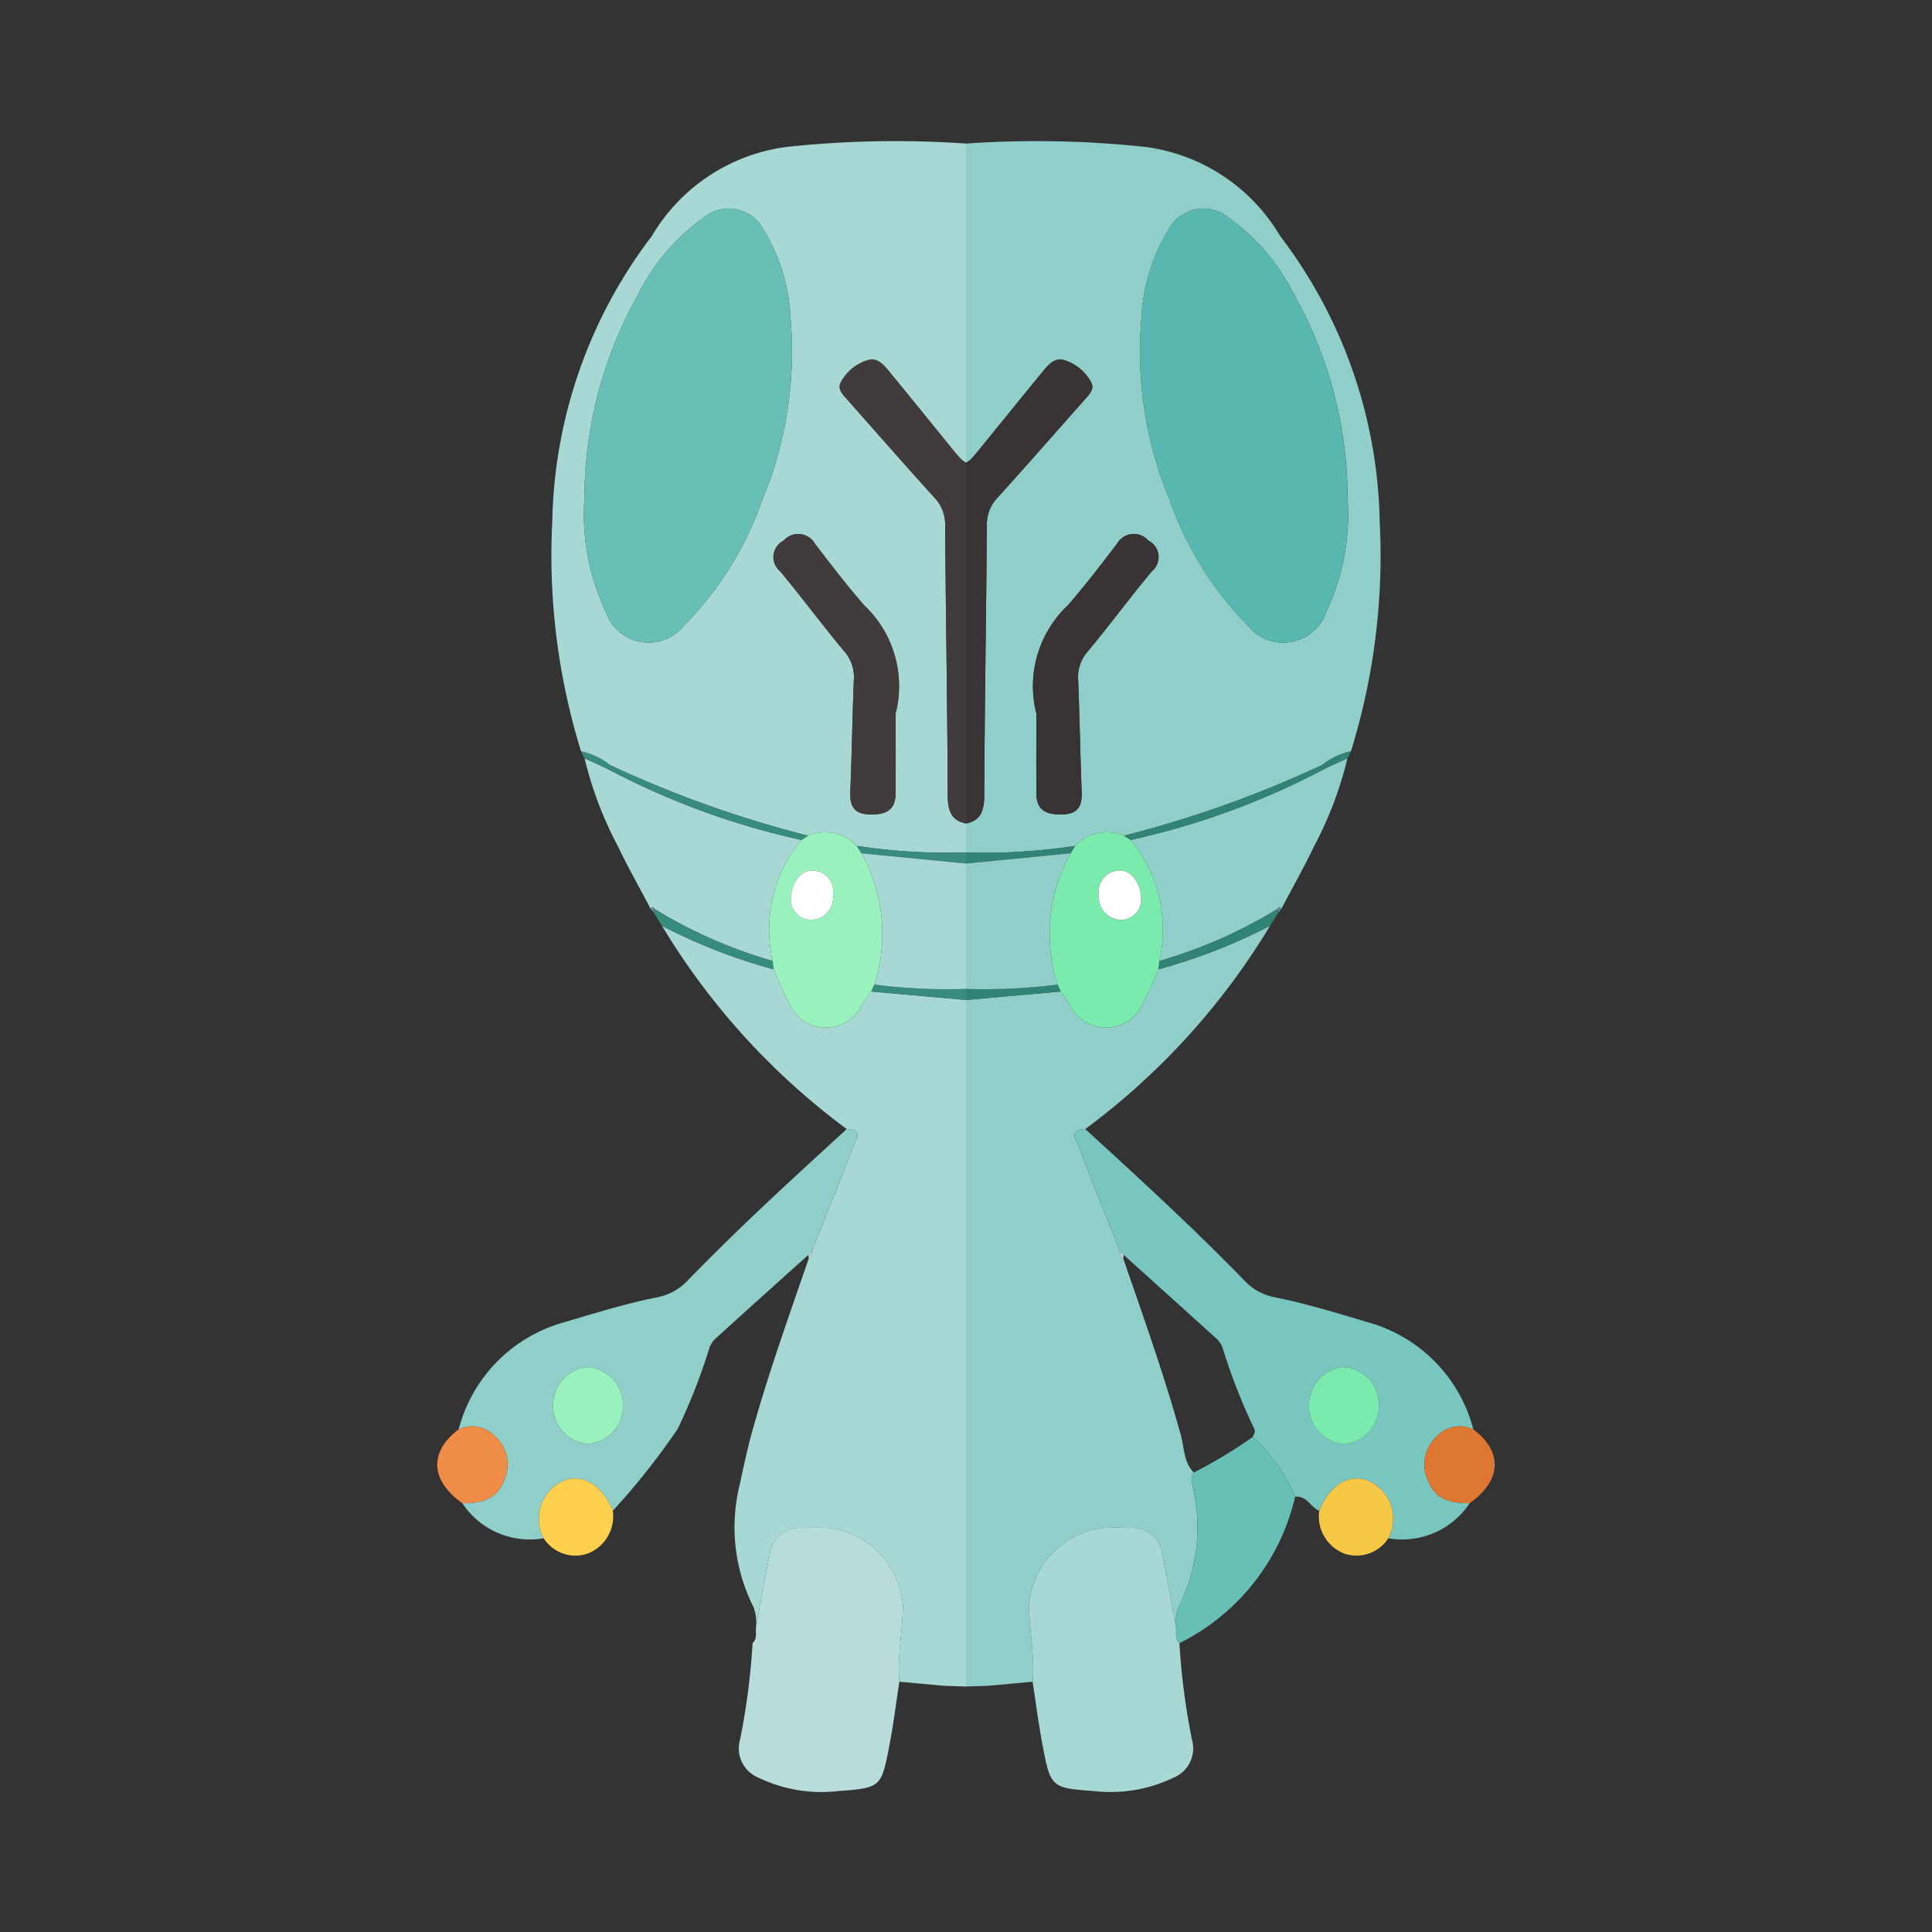 <svg xmlns="http://www.w3.org/2000/svg" width="100%" height="100%" viewBox="-2.72 -2.72 37.44 37.44"><rect x="-2.72" y="-2.72" width="37.44" height="37.44" fill="#333333" stroke="none"/><path fill="#8fcec9" d="M19.06 13.475a21.54 21.54 0 003.845-1.372 1.352 1.352 0 01.555-.264 12.821 12.821 0 00.557-4.46 9.401 9.401 0 00-1.929-5.525A3.569 3.569 0 0019.475.127 19.828 19.828 0 0016 .062v6.184c.06-.024.126-.092.24-.233.42-.516.838-1.034 1.26-1.548.109-.132.23-.269.427-.198a.886.886 0 01.502.43c.059.114-.024.21-.103.299-.57.64-1.132 1.286-1.708 1.92a.748.748 0 00-.214.54c-.012 1.747-.043 3.494-.05 5.242-.001.295-.072.487-.354.54v.563a11.763 11.763 0 002.115-.128.847.847 0 01.945-.198zm.34-10.019a3.613 3.613 0 01.54-1.756.762.762 0 011.142-.205 3.993 3.993 0 011.264 1.473 8.104 8.104 0 011.05 3.975 4.433 4.433 0 01-.413 2.193.88.88 0 01-1.518.271 6.57 6.57 0 01-1.521-2.447 7.46 7.46 0 01-.545-3.504zm-2.035 9.212c-.005-.564-.001-1.127-.001-1.56a2.15 2.15 0 01.613-2.1c.33-.384.642-.786.949-1.19a.374.374 0 01.607-.063.356.356 0 01.069.595c-.426.512-.82 1.049-1.247 1.56a.75.75 0 00-.181.553c.028.722.04 1.443.068 2.165.01.274-.074.427-.374.435-.29.007-.5-.064-.503-.395zm3.048 13.148c-.196-.2-.181-.476-.248-.718-.32-1.16-.725-2.29-1.116-3.425a.164.164 0 01-.064-.146c-.267-.672-.54-1.343-.796-2.02-.046-.122-.22-.34.122-.347a13.655 13.655 0 003.581-3.939 10.827 10.827 0 01-2.163.843c-.098.214-.18.437-.295.641a.773.773 0 01-1.423.034c-.054-.084-.117-.163-.175-.244L16 16.658v13.305l.426-.014.865-.079c.047-.497-.069-.987-.067-1.482a1.633 1.633 0 011.436-1.497c.169-.01.338-.008.508 0a.579.579 0 01.636.52c.097.458.176.92.263 1.38a.887.887 0 01.049-.364 3.437 3.437 0 00.266-2.389.282.282 0 01.03-.222z"/><path fill="#79c6c1" d="M25.832 24.98a2.913 2.913 0 00-2.037-2.074c-.594-.176-1.185-.36-1.792-.482a1.093 1.093 0 01-.606-.326c-.989-1.02-2.038-1.98-3.086-2.938-.341.007-.168.225-.122.347.257.677.53 1.348.796 2.02l.069.07q.892.803 1.783 1.608a.475.475 0 01.134.19 11.398 11.398 0 00.615 1.573c.031.062-.01.106-.028.157a3.345 3.345 0 01.82 1.16c.223-.025.3.2.467.272.252-.61.75-.805 1.162-.447a.808.808 0 01.177.98 1.569 1.569 0 001.578-.682c-.453.01-.689-.12-.815-.449a.737.737 0 01.196-.861.603.603 0 01.689-.118zm-2.49.28a.727.727 0 01-.694-.727.737.737 0 01.66-.76.727.727 0 01.693.727.737.737 0 01-.66.76z"/><path fill="#a7d8d3" d="M20.067 28.79c-.087-.46-.166-.92-.263-1.378a.579.579 0 00-.636-.522 5.528 5.528 0 00-.508 0 1.633 1.633 0 00-1.436 1.497c-.002.496.114.986.067 1.483.063.407.114.816.191 1.22.156.817.16.84.99.898a2.808 2.808 0 001.544-.256.614.614 0 00.363-.74 13.328 13.328 0 01-.243-1.869c-.1-.095-.05-.22-.07-.332z"/><path fill="#8fcec9" d="M19.19 13.557a2.728 2.728 0 01.556 2.346 9.304 9.304 0 002.29-1.008c.025-.059.05-.037.074 0 .214-.407.441-.808.64-1.224a7.219 7.219 0 00.642-1.696l-.412.188a14.836 14.836 0 01-3.79 1.394z"/><path fill="#67bfb5" d="M20.413 25.816a.282.282 0 00-.03.222 3.437 3.437 0 01-.267 2.389.887.887 0 00-.05.364c.02.111-.03.237.07.332a4.234 4.234 0 002.242-2.838 3.345 3.345 0 00-.82-1.16 8.927 8.927 0 01-1.145.691z"/><path fill="#f7c845" d="M22.845 26.557a.774.774 0 00.487.83.733.733 0 00.852-.297.808.808 0 00-.177-.98c-.411-.358-.91-.164-1.162.447z"/><path fill="#dd7731" d="M25.143 25.098a.737.737 0 00-.196.861c.126.33.362.458.815.45.619-.437.646-.997.07-1.429a.603.603 0 00-.689.118z"/><path fill="#318474" d="M19.746 15.903l-.017.16a10.827 10.827 0 002.163-.842l.155-.25-.011-.076a9.304 9.304 0 01-2.29 1.008z"/><path fill="#678694" d="M22.036 14.895l.01.076.064-.076c-.025-.037-.05-.059-.074 0z"/><path fill="#58b7ae" d="M21.081 1.495a.762.762 0 00-1.142.205 3.613 3.613 0 00-.54 1.756 7.46 7.46 0 00.545 3.504 6.57 6.57 0 001.521 2.447.88.88 0 001.518-.271 4.433 4.433 0 00.412-2.193 8.104 8.104 0 00-1.05-3.975 3.993 3.993 0 00-1.264-1.473z"/><path fill="#3a3333" d="M16.354 12.698c.007-1.748.038-3.495.05-5.243a.748.748 0 01.215-.539c.575-.634 1.138-1.28 1.707-1.92.079-.088.162-.185.103-.3a.886.886 0 00-.502-.429c-.197-.07-.318.065-.427.198-.422.514-.84 1.031-1.26 1.548-.114.14-.18.209-.24.233v6.992c.282-.053.353-.245.354-.54z"/><path fill="#7aebac" d="M19.06 13.474a.848.848 0 00-.945.199l-.089.143a3.232 3.232 0 00-.253 2.544l.063.135c.059.081.121.16.175.244a.773.773 0 001.423-.034c.115-.204.197-.427.295-.641l.017-.161a2.728 2.728 0 00-.556-2.346zm.334 1.253a.392.392 0 01-.412.378.438.438 0 01-.405-.491.405.405 0 01.389-.463c.228-.018.432.241.428.576z"/><path fill="#3a3333" d="M19.533 7.755a.374.374 0 00-.607.063c-.307.404-.618.806-.95 1.19a2.15 2.15 0 00-.612 2.1c0 .433-.005.996.001 1.56.004.331.214.402.503.395.3-.008.385-.16.374-.435-.029-.722-.04-1.443-.068-2.165a.75.75 0 01.18-.554c.427-.51.822-1.047 1.248-1.559a.356.356 0 00-.07-.595z"/><path fill="#318474" d="M18.115 13.673A11.763 11.763 0 0116 13.8v.213l2.026-.198zm4.79-1.57a21.533 21.533 0 01-3.845 1.371l.13.083a14.836 14.836 0 003.79-1.394l.412-.188.068-.136a1.354 1.354 0 00-.555.264zm-5.132 4.257a11.2 11.2 0 01-1.773.083v.215l1.836-.163-.063-.135z"/><path fill="#cad7d7" d="M19.049 21.673l.005-.075-.069-.07a.164.164 0 00.064.145z"/><path fill="#7aebac" d="M23.308 23.773a.737.737 0 00-.66.76.727.727 0 00.693.728.737.737 0 00.66-.761.727.727 0 00-.693-.727z"/><path fill="#8fcec9" d="M18.026 13.816L16 14.014v2.43a11.22 11.22 0 001.773-.084 3.23 3.23 0 01.253-2.544z"/><path fill="#fff" d="M18.966 14.151a.405.405 0 00-.389.463.438.438 0 00.405.49.392.392 0 00.412-.377c.004-.335-.2-.594-.428-.576z"/><path fill="#a7d8d3" d="M13.885 13.673A11.763 11.763 0 0016 13.8v-.563c-.282-.053-.353-.245-.354-.54-.007-1.748-.038-3.495-.05-5.243a.748.748 0 00-.215-.539c-.576-.634-1.138-1.28-1.707-1.92-.079-.088-.162-.185-.103-.3a.886.886 0 01.502-.429c.197-.07.318.066.427.198.422.514.84 1.032 1.26 1.548.114.14.18.209.24.233V.062a19.828 19.828 0 00-3.475.065 3.569 3.569 0 00-2.613 1.727A9.401 9.401 0 007.983 7.38a12.821 12.821 0 00.557 4.46 1.352 1.352 0 01.555.263 21.54 21.54 0 003.845 1.372.847.847 0 01.945.198zM12.056 6.96a6.57 6.57 0 01-1.521 2.447.88.88 0 01-1.518-.271 4.433 4.433 0 01-.412-2.193 8.104 8.104 0 011.05-3.975 3.993 3.993 0 011.264-1.473.762.762 0 011.142.205 3.613 3.613 0 01.54 1.756 7.46 7.46 0 01-.545 3.504zm2.076 6.103c-.3-.008-.385-.16-.374-.435.029-.722.04-1.443.068-2.165a.75.75 0 00-.18-.554c-.427-.51-.822-1.047-1.248-1.559a.356.356 0 01.07-.595.374.374 0 01.606.063c.307.404.619.806.95 1.19a2.15 2.15 0 01.612 2.1c0 .433.005.996-.001 1.56-.004.331-.214.402-.503.395zm-2.297 12.035c.32-1.16.725-2.29 1.116-3.425a.164.164 0 00.064-.146c.267-.672.54-1.343.796-2.02.046-.122.22-.34-.122-.347a13.655 13.655 0 01-3.581-3.939 10.827 10.827 0 002.163.843c.098.214.18.437.295.641a.773.773 0 001.423.034c.054-.084.116-.163.175-.244l1.836.163v13.305l-.426-.014-.865-.079c-.047-.497.069-.987.067-1.482a1.633 1.633 0 00-1.436-1.497 5.528 5.528 0 00-.508 0 .579.579 0 00-.636.52c-.097.458-.176.92-.263 1.38a.887.887 0 00-.049-.364 3.437 3.437 0 01-.266-2.389c.016-.085.15-.698.217-.94z"/><path fill="#8fcec9" d="M6.857 25.098a.737.737 0 01.196.861c-.126.33-.362.458-.815.45a1.569 1.569 0 001.578.681.808.808 0 01.177-.98c.411-.358.91-.164 1.162.447a13.697 13.697 0 001.26-1.59 11.398 11.398 0 00.614-1.572.475.475 0 01.134-.19q.889-.807 1.783-1.607l.069-.07c.267-.673.54-1.344.796-2.021.046-.122.22-.34-.122-.347-1.048.959-2.097 1.917-3.086 2.938a1.093 1.093 0 01-.606.326c-.607.122-1.198.307-1.792.482a2.913 2.913 0 00-2.037 2.075.603.603 0 01.689.117zm1.142-.598a.727.727 0 01.693-.727.737.737 0 01.66.76.727.727 0 01-.693.728.737.737 0 01-.66-.761z"/><path fill="#b6ddd9" d="M11.933 28.79c.087-.46.166-.92.263-1.378a.579.579 0 01.636-.522c.17-.007.34-.008.508 0a1.633 1.633 0 011.436 1.497c.002.496-.114.986-.067 1.483-.063.407-.114.816-.191 1.22-.156.817-.16.84-.99.898a2.808 2.808 0 01-1.544-.256.614.614 0 01-.363-.74 13.328 13.328 0 00.243-1.869c.1-.095.05-.22.07-.332z"/><path fill="#a7d8d3" d="M12.81 13.557a2.728 2.728 0 00-.556 2.346 9.304 9.304 0 01-2.29-1.008c-.025-.059-.05-.037-.074 0-.214-.407-.441-.808-.64-1.224a7.219 7.219 0 01-.642-1.696l.412.188a14.836 14.836 0 003.79 1.394z"/><path fill="#ffd04d" d="M9.155 26.557a.774.774 0 01-.487.83.733.733 0 01-.852-.297.808.808 0 01.177-.98c.411-.358.91-.164 1.162.447z"/><path fill="#ef8c48" d="M6.857 25.098a.737.737 0 01.196.861c-.126.33-.362.458-.815.45-.619-.437-.646-.997-.07-1.429a.603.603 0 01.689.118z"/><path fill="#378c7c" d="M12.254 15.903l.017.16a10.827 10.827 0 01-2.163-.842l-.155-.25.011-.076a9.304 9.304 0 002.29 1.008z"/><path fill="#678694" d="M9.964 14.895l-.01.076-.064-.076c.025-.037.05-.059.074 0z"/><path fill="#67bfb5" d="M10.918 1.495a.762.762 0 011.143.205 3.613 3.613 0 01.54 1.756 7.46 7.46 0 01-.545 3.504 6.57 6.57 0 01-1.521 2.447.88.88 0 01-1.518-.271 4.433 4.433 0 01-.412-2.193 8.104 8.104 0 011.05-3.975 3.993 3.993 0 011.264-1.473z"/><path fill="#413b3b" d="M15.646 12.698c-.007-1.748-.038-3.495-.05-5.243a.748.748 0 00-.215-.539c-.576-.634-1.138-1.28-1.707-1.92-.079-.088-.162-.185-.103-.3a.886.886 0 01.502-.429c.197-.07.318.065.427.198.422.514.84 1.031 1.26 1.548.114.14.18.209.24.233v6.992c-.282-.053-.353-.245-.354-.54z"/><path fill="#99f2bd" d="M12.81 13.557a2.728 2.728 0 00-.556 2.346l.017.16c.098.215.18.438.295.642a.773.773 0 001.423.034c.054-.084.117-.163.175-.244l.063-.135a3.232 3.232 0 00-.253-2.544l-.09-.143a.848.848 0 00-.944-.199zm.224.594a.405.405 0 01.389.463.438.438 0 01-.405.49.392.392 0 01-.412-.377c-.004-.335.2-.594.428-.576z"/><path fill="#413b3b" d="M12.467 7.755a.374.374 0 01.607.063c.307.404.618.806.95 1.19a2.15 2.15 0 01.612 2.1c0 .433.004.996-.001 1.56-.004.331-.214.402-.503.395-.3-.008-.385-.16-.374-.435.029-.722.04-1.443.068-2.165a.75.75 0 00-.18-.554c-.427-.51-.822-1.047-1.248-1.559a.356.356 0 01.07-.595z"/><path fill="#378c7c" d="M13.885 13.673A11.763 11.763 0 0016 13.8v.213l-2.026-.198zm-4.79-1.57a1.354 1.354 0 00-.555-.264l.068.136.412.188a14.836 14.836 0 003.79 1.394l.13-.083a21.533 21.533 0 01-3.845-1.371zm5.132 4.257a11.2 11.2 0 001.773.083v.215l-1.836-.163.063-.135z"/><path fill="#cad7d7" d="M12.951 21.673l-.005-.075.069-.07a.164.164 0 01-.064.145z"/><path fill="#99f2bd" d="M8.692 23.773a.737.737 0 01.66.76.727.727 0 01-.693.728.737.737 0 01-.66-.761.727.727 0 01.693-.727z"/><path fill="#a7d8d3" d="M13.974 13.816l2.026.198v2.43a11.22 11.22 0 01-1.773-.084 3.23 3.23 0 00-.253-2.544z"/><path fill="#fff" d="M13.034 14.151a.405.405 0 01.389.463.438.438 0 01-.405.49.392.392 0 01-.412-.377c-.004-.335.2-.594.428-.576z"/></svg>